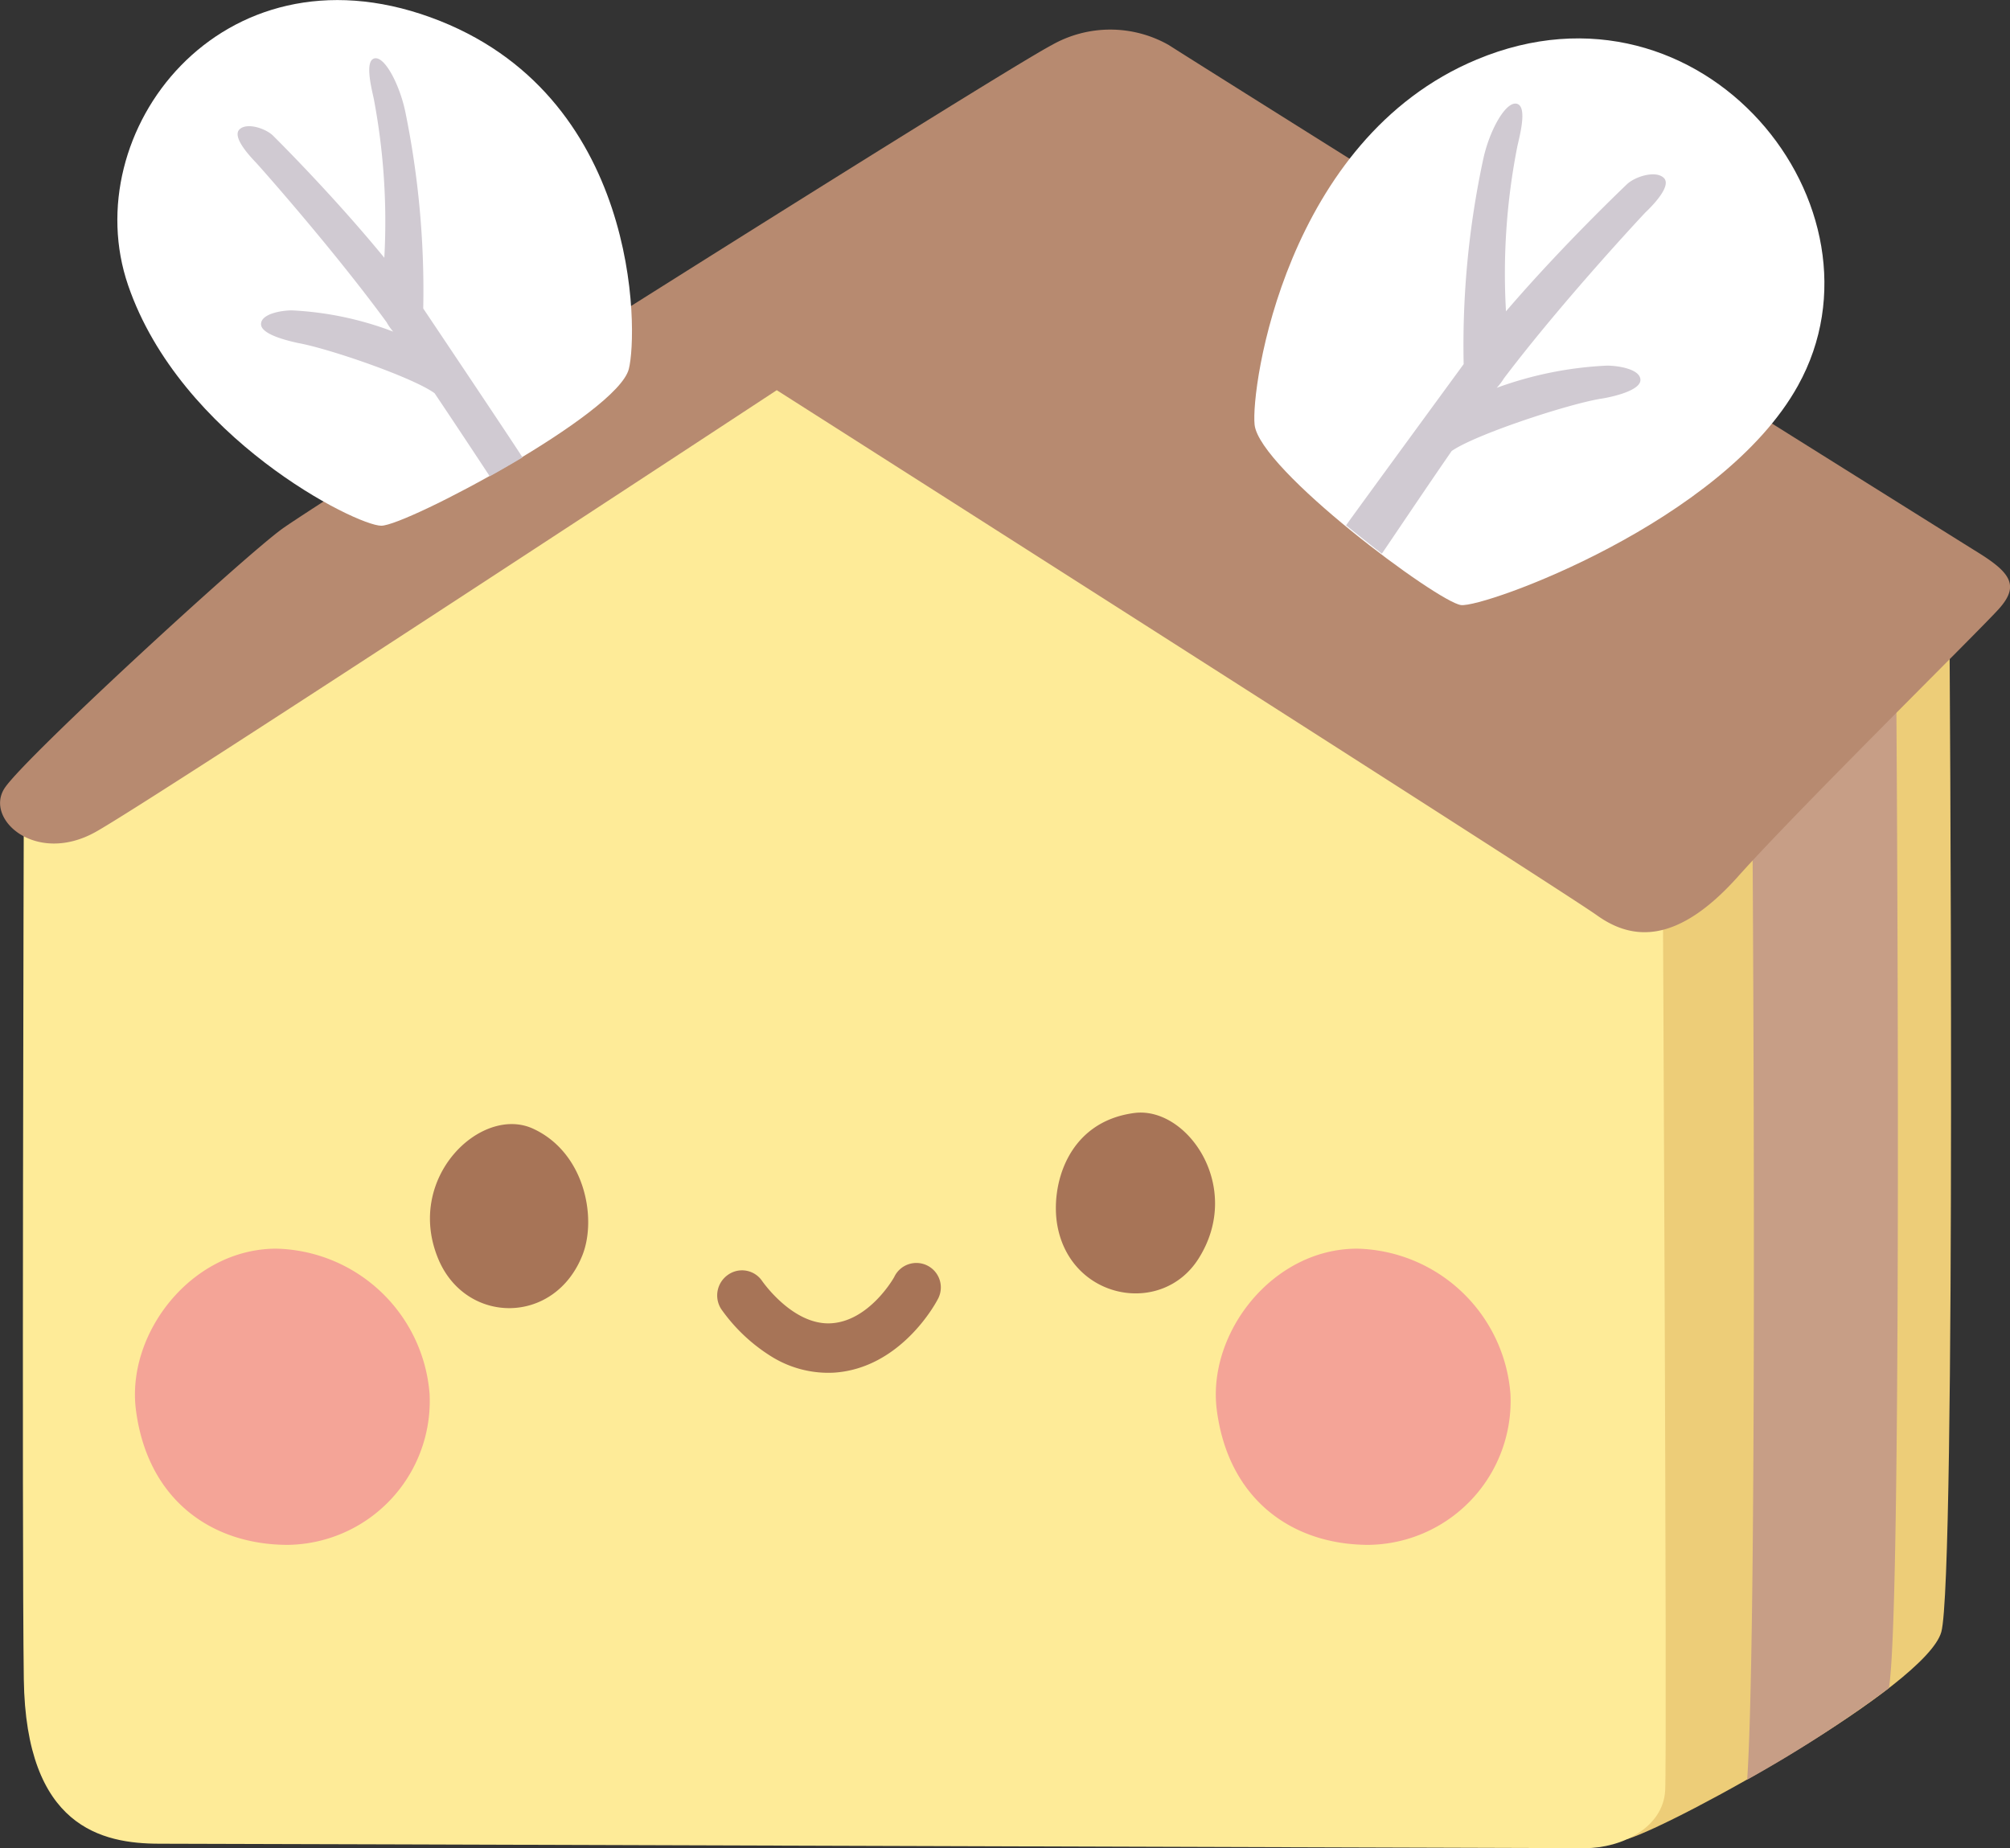 <svg id="Layer_1" data-name="Layer 1" xmlns="http://www.w3.org/2000/svg" viewBox="0 0 212.76 195.67"><rect x="0" y="0" width="212.76" height="195.67" fill="#333333" stroke="none"/><defs><style>.cls-5{fill:#fff}.cls-6{fill:#d0cad2}.cls-7{fill:#a77457}.cls-8{fill:#f4a497}</style></defs><path d="M397.87 350.35s.74 100.47-.86 106.23-28.12 20.34-33.16 21.9c-1.93.59-10.3-6.1-11-15.9-1.9-28.68 11.86-86.75 11.86-86.75Z" transform="translate(-191.52 -283.8)" style="fill:#edcd78"/><path d="M367.51 373.08s.49 96.38.27 100.29-4.57 6.1-8.49 6.1S214.5 479 208.41 479s-14.15-1.74-14.37-17.41 0-92.45 0-92.45l89.91-58Z" transform="translate(-191.52 -283.8)" style="fill:#feeb98"/><path d="M364.21 378.22c0 .15-.07.3-.1.46l12.89-9.89s.63 86.06-.54 103.43a134.2 134.2 0 0 0 15-9.69c1.5-8.61.78-105.87.78-105.87Z" transform="translate(-191.52 -283.8)" style="fill:#c79e86"/><path d="M273.74 325.11s83 52.86 86.82 55.6 8.58 3 14.93-4.11 25.38-25.86 27.6-28.32 1.27-3.84-2.22-6-84-52.62-85.63-53.71a12.54 12.54 0 0 0-12.39 0c-5.72 3-77.36 48.23-81.49 51.24s-27.11 24.11-29.33 27.4 3.28 8.22 9.63 4.66 72.08-46.76 72.08-46.76Z" transform="translate(-191.52 -283.8)" style="fill:#b78a70"/><path class="cls-5" d="M258.08 322.87c1-3.88 1.21-29.19-21-37.24s-37.54 12.21-32 28.37 24.15 25.46 26.8 25.46 24.99-11.83 26.2-16.59Z" transform="translate(-191.52 -283.8)"/><path class="cls-6" d="M236.32 316.46a94.3 94.3 0 0 0-1.9-20.84c-.6-2.84-2.16-5.87-3.25-5.64s-.31 3.22-.08 4.3a69.77 69.77 0 0 1 1.11 16.81c-5.45-6.65-11.45-12.6-11.77-12.92-.79-.78-2.8-1.44-3.57-.66s1 2.72 1.75 3.5c.1.09 8 8.94 13.83 16.9a5.59 5.59 0 0 0 .7 1 34.83 34.83 0 0 0-10.72-2.25c-1.1 0-3.27.36-3.27 1.46s2.85 1.76 3.94 2c3.27.59 12.11 3.63 14.43 5.31 2.55 3.8 5.36 8.06 5.84 8.8 1.16-.64 2.32-1.32 3.47-2-1.36-2.13-10.41-15.62-10.51-15.77Z" transform="translate(-191.52 -283.8)"/><path class="cls-5" d="M324.32 328.77c-.42-3.87 3.26-30.23 23.52-38.67 23.94-10 44.45 15.71 34 34.52-8 14.46-33.25 23.54-35.67 23.24s-21.33-14.33-21.85-19.09Z" transform="translate(-191.52 -283.8)"/><path class="cls-6" d="M346.45 322.35a93.73 93.73 0 0 1 2.07-21.69c.64-3 2.35-6.12 3.53-5.88s.34 3.36.09 4.48a69.35 69.35 0 0 0-1.21 17.5c5.93-6.92 12.46-13.12 12.81-13.46.85-.8 3-1.49 3.88-.68s-1.06 2.84-1.91 3.65c-.1.09-8.73 9.31-15 17.59a6.21 6.21 0 0 1-.76 1 39.16 39.16 0 0 1 11.66-2.35c1.2 0 3.55.37 3.55 1.52s-3.1 1.83-4.28 2c-3.56.61-13.18 3.77-15.7 5.52-2.77 4-6.86 10.11-7.39 10.87-1.38-1.07-2.54-2-3.79-3 1.45-2.04 12.34-16.91 12.45-17.07Z" transform="translate(-191.52 -283.8)"/><path class="cls-7" d="M247.93 403.29c-5.49-2.51-13.62 5.24-10 13.84 2.93 6.94 12.33 7 15.26-.49 1.52-3.91.23-10.84-5.26-13.35ZM311.56 401.64c5.59-.76 11.63 7.81 6.83 15.41-3.88 6.15-13.55 4.35-14.95-3.52-.73-4.1.98-10.93 8.12-11.89ZM273.05 427.34a18.31 18.31 0 0 1-5.18-4.93 2.66 2.66 0 0 1 .72-3.65 2.57 2.57 0 0 1 3.6.66c.06.08 3.27 4.73 7.32 4.48s6.64-4.84 6.66-4.89a2.59 2.59 0 1 1 4.59 2.39c-.15.3-3.88 7.29-11 7.73a11.41 11.41 0 0 1-6.71-1.79Z" transform="translate(-191.52 -283.8)"/><path class="cls-8" d="M335.18 416c-9 0-15.91 9-14.86 17.09 1.23 9.49 8 14.27 16.08 14.27a15.23 15.23 0 0 0 15-16A16.67 16.67 0 0 0 335.18 416ZM220.78 416c-9 0-15.92 9-14.87 17.09 1.23 9.49 8 14.27 16.08 14.27a15.23 15.23 0 0 0 15-16A16.67 16.67 0 0 0 220.78 416Z" transform="translate(-191.52 -283.8)"/></svg>